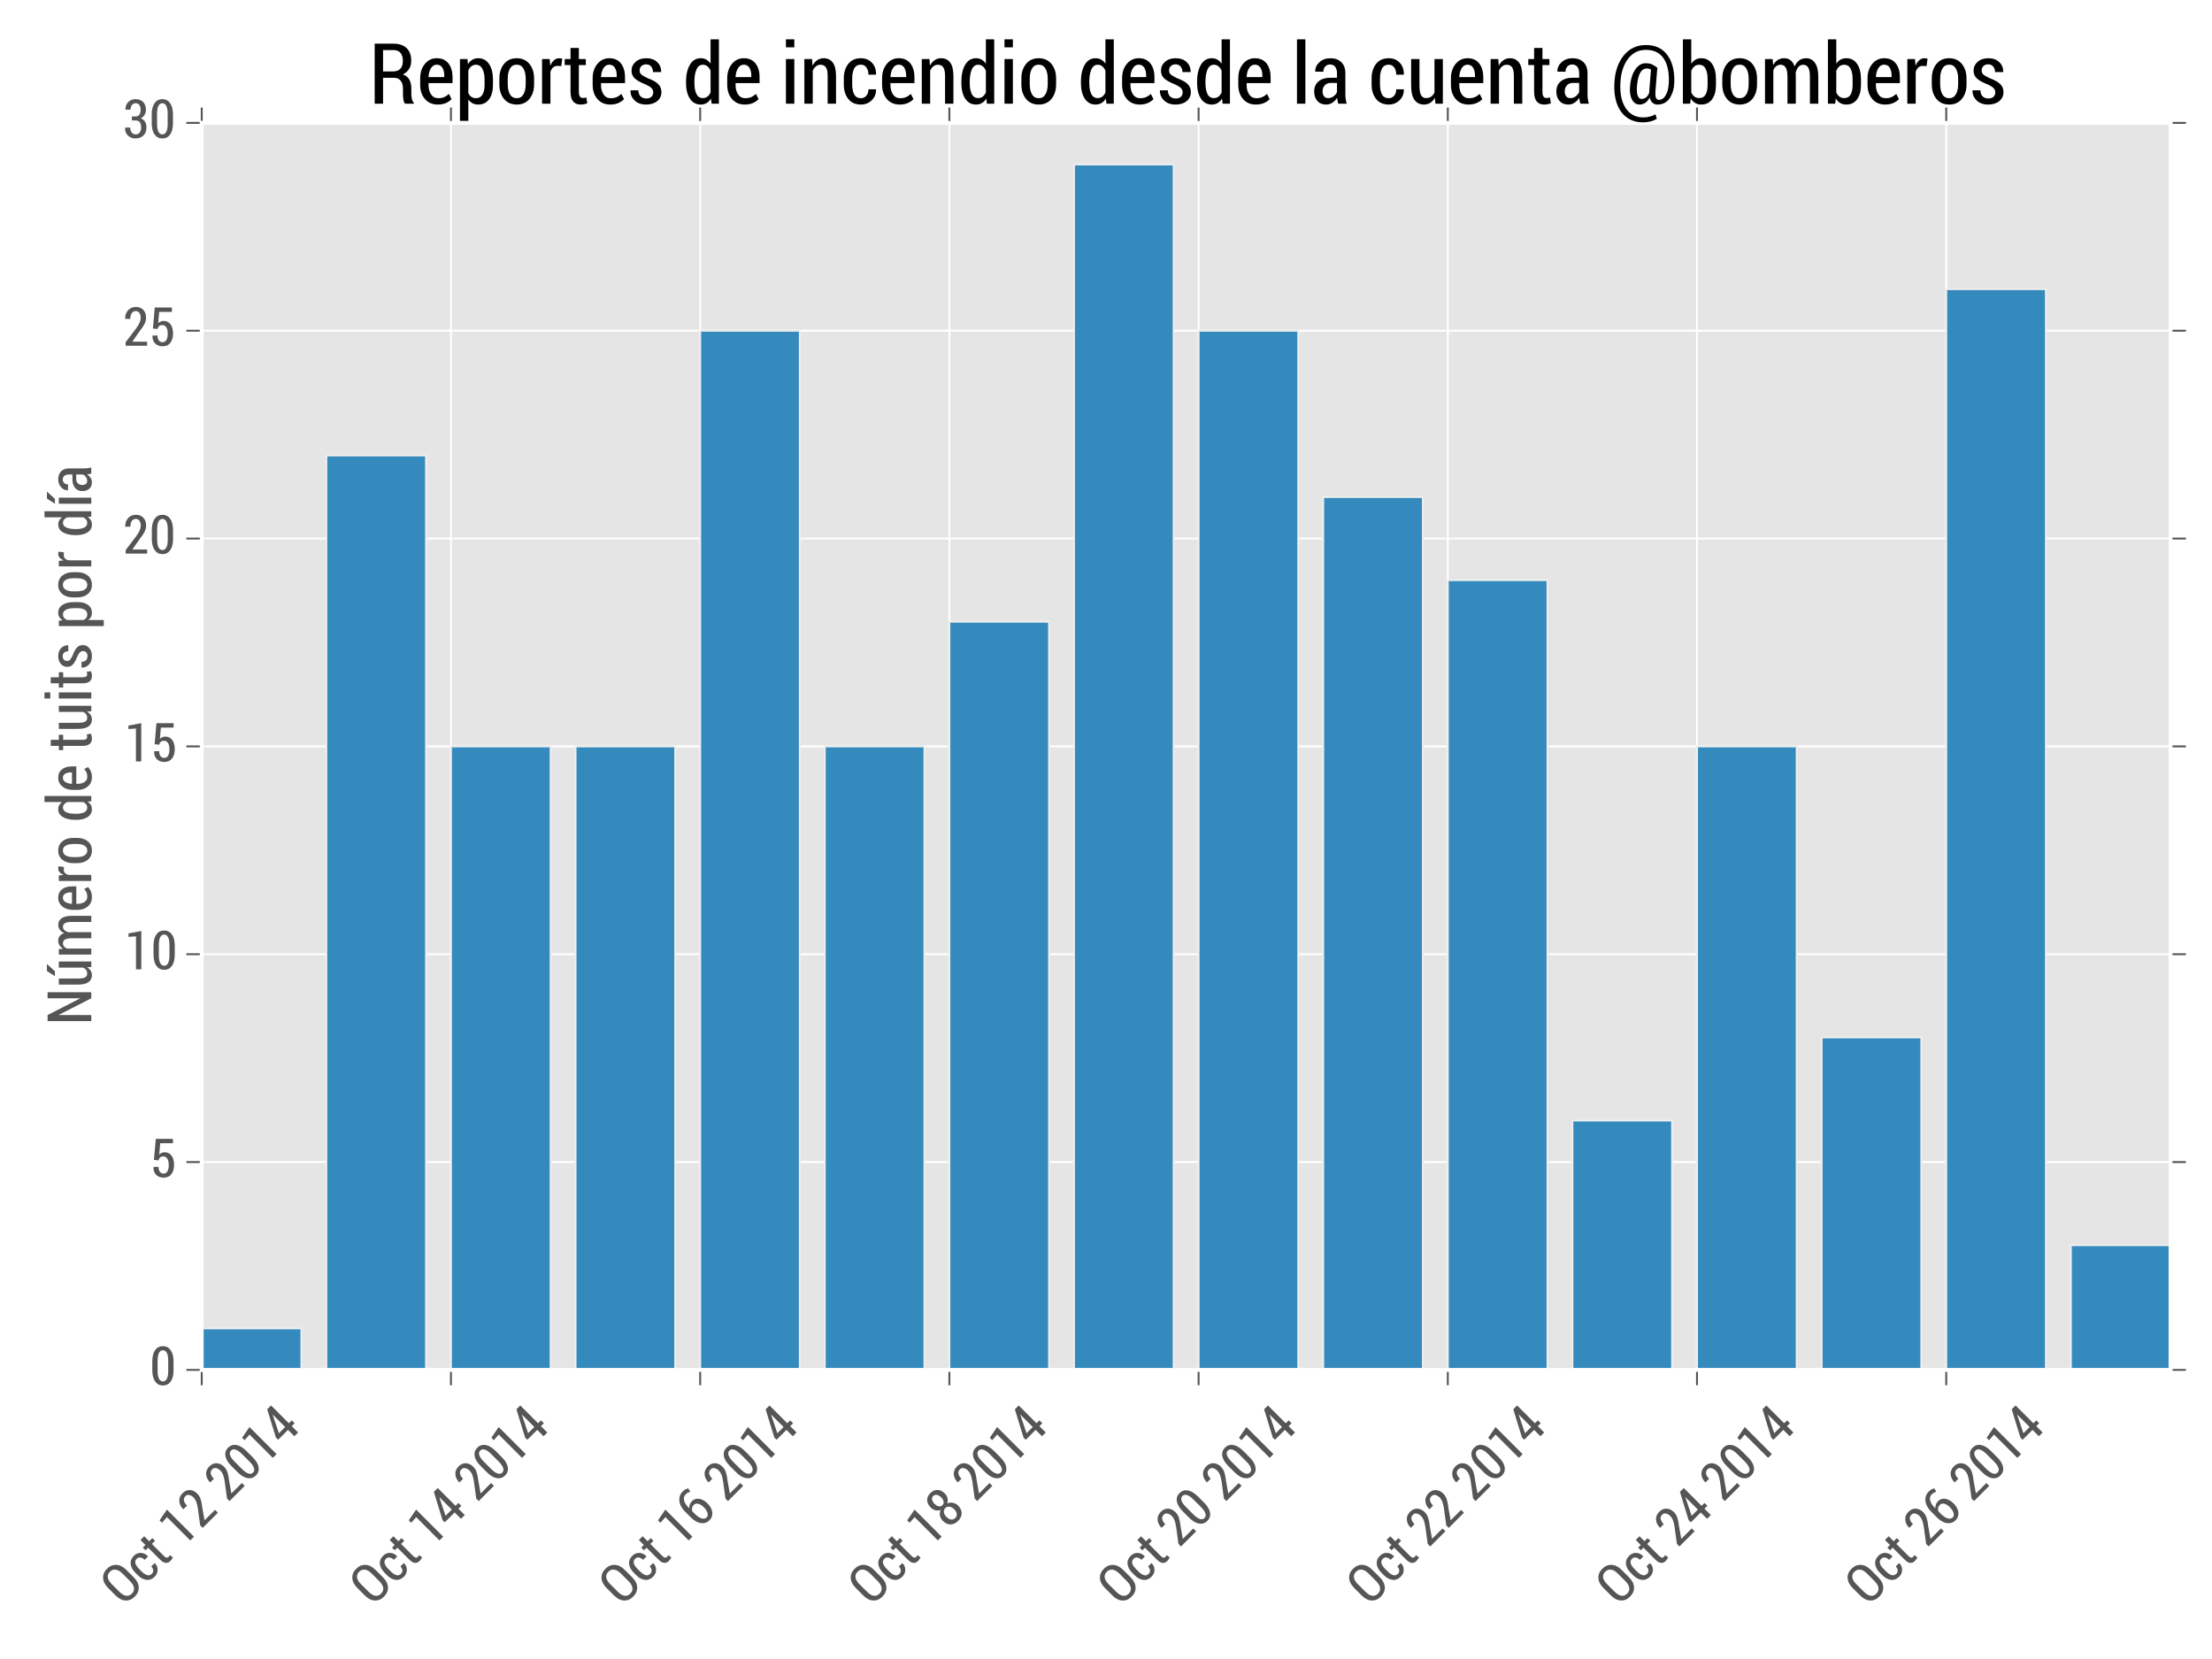 <?xml version="1.0" encoding="utf-8" standalone="no"?>
<!DOCTYPE svg PUBLIC "-//W3C//DTD SVG 1.1//EN"
  "http://www.w3.org/Graphics/SVG/1.1/DTD/svg11.dtd">
<!-- Created with matplotlib (http://matplotlib.org/) -->
<svg height="432pt" version="1.1" viewBox="0 0 576 432" width="576pt" xmlns="http://www.w3.org/2000/svg" xmlns:xlink="http://www.w3.org/1999/xlink">
 <defs>
  <style type="text/css">
*{stroke-linecap:butt;stroke-linejoin:round;}
  </style>
 </defs>
 <g id="figure_1">
  <g id="patch_1">
   <path d="
M0 432
L576 432
L576 0
L0 0
z
" style="fill:#ffffff;"/>
  </g>
  <g id="axes_1">
   <g id="patch_2">
    <path d="
M52.53 356.72
L565.2 356.72
L565.2 32
L52.53 32
z
" style="fill:#e5e5e5;"/>
   </g>
   <g id="matplotlib.axis_1">
    <g id="xtick_1">
     <g id="line2d_1">
      <path clip-path="url(#pc73cc5c586)" d="
M52.53 356.72
L52.53 32" style="fill:none;stroke:#ffffff;stroke-linecap:square;stroke-width:0.5;"/>
     </g>
     <g id="line2d_2">
      <defs>
       <path d="
M0 0
L0 4" id="m98e6b566c6" style="stroke:#555555;stroke-width:0.5;"/>
      </defs>
      <g>
       <use style="fill:#555555;stroke:#555555;stroke-width:0.5;" x="52.53" xlink:href="#m98e6b566c6" y="356.72"/>
      </g>
     </g>
     <g id="line2d_3">
      <defs>
       <path d="
M0 0
L0 -4" id="m4ba1eff96d" style="stroke:#555555;stroke-width:0.5;"/>
      </defs>
      <g>
       <use style="fill:#555555;stroke:#555555;stroke-width:0.5;" x="52.53" xlink:href="#m4ba1eff96d" y="32.0"/>
      </g>
     </g>
     <g id="text_1">
      <!-- Oct 12 2014 -->
      <defs>
       <path d="
M24.031 6.5
Q27.734 6.5 30.266 9.344
Q32.812 12.203 32.812 17
L41.703 17
L41.797 16.703
Q42 9.234 36.75 4.094
Q31.5 -1.031 24.031 -1.031
Q14.156 -1.031 8.906 5.656
Q3.656 12.359 3.656 22.703
L3.656 29.984
Q3.656 40.328 8.906 47.062
Q14.156 53.812 23.969 53.812
Q31.984 53.812 36.984 48.453
Q42 43.109 41.844 34.625
L41.703 34.328
L32.812 34.328
Q32.812 39.594 30.391 42.891
Q27.984 46.188 23.969 46.188
Q18.312 46.188 15.938 41.594
Q13.578 37.016 13.578 29.984
L13.578 22.703
Q13.578 15.578 15.938 11.031
Q18.312 6.5 24.031 6.5" id="RobotoCondensed-Regular-63"/>
       <path d="
M18.312 65.969
L18.312 52.828
L26.562 52.828
L26.562 45.75
L18.312 45.75
L18.312 14.312
Q18.312 10.203 19.531 8.469
Q20.75 6.734 22.703 6.734
Q23.875 6.734 24.875 6.875
Q25.875 7.031 27.25 7.328
L28.266 0.484
Q26.609 -0.203 24.531 -0.609
Q22.469 -1.031 20.266 -1.031
Q14.656 -1.031 11.547 2.656
Q8.453 6.344 8.453 14.312
L8.453 45.75
L1.562 45.75
L1.562 52.828
L8.453 52.828
L8.453 65.969
z
" id="RobotoCondensed-Regular-74"/>
       <path d="
M38.719 24.266
L46.344 24.266
L46.344 16.703
L38.719 16.703
L38.719 0
L28.859 0
L28.859 16.703
L3.031 16.703
L2.734 22.266
L28.562 71.094
L38.719 71.094
z

M12.5 24.266
L28.859 24.266
L28.859 56.734
L28.562 56.781
L27.594 54.734
z
" id="RobotoCondensed-Regular-34"/>
       <path d="
M52.156 25.734
Q52.156 13.094 45.609 6.031
Q39.062 -1.031 28.078 -1.031
Q17.234 -1.031 10.828 6.031
Q4.438 13.094 4.438 25.734
L4.438 45.266
Q4.438 57.859 10.859 64.984
Q17.281 72.125 28.078 72.125
Q39.016 72.125 45.578 64.984
Q52.156 57.859 52.156 45.266
z

M42.281 45.406
Q42.281 54.688 38.562 59.5
Q34.859 64.312 28.078 64.312
Q21.391 64.312 17.828 59.5
Q14.266 54.688 14.266 45.406
L14.266 25.734
Q14.266 16.359 17.844 11.516
Q21.438 6.688 28.078 6.688
Q34.906 6.688 38.594 11.5
Q42.281 16.312 42.281 25.734
z
" id="RobotoCondensed-Regular-4f"/>
       <path d="
M44.188 27.484
Q44.188 13.672 38.891 6.312
Q33.594 -1.031 24.516 -1.031
Q15.375 -1.031 10.031 6.344
Q4.688 13.719 4.688 27.484
L4.688 43.562
Q4.688 57.281 10 64.703
Q15.328 72.125 24.422 72.125
Q33.5 72.125 38.844 64.703
Q44.188 57.281 44.188 43.562
z

M34.328 44.969
Q34.328 54.641 31.766 59.562
Q29.203 64.5 24.422 64.5
Q19.625 64.5 17.109 59.547
Q14.594 54.594 14.594 44.969
L14.594 26.125
Q14.594 16.453 17.156 11.469
Q19.734 6.5 24.516 6.5
Q29.25 6.5 31.781 11.453
Q34.328 16.406 34.328 26.125
z
" id="RobotoCondensed-Regular-30"/>
       <path d="
M30.766 -0.094
L20.906 -0.094
L20.906 61.188
L6.984 60.25
L6.984 66.656
L30.766 71.141
z
" id="RobotoCondensed-Regular-31"/>
       <path d="
M44.828 0
L4.938 0
L4.938 6.594
L24.469 32.281
Q29.203 38.969 31.078 43.328
Q32.953 47.703 32.953 51.812
Q32.953 57.422 30.578 60.953
Q28.219 64.5 24.078 64.5
Q18.844 64.5 16.234 60.594
Q13.625 56.688 13.625 49.953
L4.109 49.953
L4 50.203
Q3.812 59.422 9.234 65.766
Q14.656 72.125 24.078 72.125
Q32.766 72.125 37.812 66.625
Q42.875 61.141 42.875 52.094
Q42.875 46 39.766 40.062
Q36.672 34.125 30.766 26.812
L17.328 7.516
L44.828 7.516
z
" id="RobotoCondensed-Regular-32"/>
       <path id="RobotoCondensed-Regular-20"/>
      </defs>
      <g style="fill:#555555;" transform="translate(32.208 418.434)rotate(-45.0)scale(0.14 -0.14)">
       <use xlink:href="#RobotoCondensed-Regular-4f"/>
       <use x="56.641" xlink:href="#RobotoCondensed-Regular-63"/>
       <use x="101.611" xlink:href="#RobotoCondensed-Regular-74"/>
       <use x="132.275" xlink:href="#RobotoCondensed-Regular-20"/>
       <use x="154.053" xlink:href="#RobotoCondensed-Regular-31"/>
       <use x="202.881" xlink:href="#RobotoCondensed-Regular-32"/>
       <use x="251.709" xlink:href="#RobotoCondensed-Regular-20"/>
       <use x="273.486" xlink:href="#RobotoCondensed-Regular-32"/>
       <use x="322.314" xlink:href="#RobotoCondensed-Regular-30"/>
       <use x="371.24" xlink:href="#RobotoCondensed-Regular-31"/>
       <use x="420.068" xlink:href="#RobotoCondensed-Regular-34"/>
      </g>
     </g>
    </g>
    <g id="xtick_2">
     <g id="line2d_4">
      <path clip-path="url(#pc73cc5c586)" d="
M117.425 356.72
L117.425 32" style="fill:none;stroke:#ffffff;stroke-linecap:square;stroke-width:0.5;"/>
     </g>
     <g id="line2d_5">
      <g>
       <use style="fill:#555555;stroke:#555555;stroke-width:0.5;" x="117.425" xlink:href="#m98e6b566c6" y="356.72"/>
      </g>
     </g>
     <g id="line2d_6">
      <g>
       <use style="fill:#555555;stroke:#555555;stroke-width:0.5;" x="117.425" xlink:href="#m4ba1eff96d" y="32.0"/>
      </g>
     </g>
     <g id="text_2">
      <!-- Oct 14 2014 -->
      <g style="fill:#555555;" transform="translate(97.103 418.434)rotate(-45.0)scale(0.14 -0.14)">
       <use xlink:href="#RobotoCondensed-Regular-4f"/>
       <use x="56.641" xlink:href="#RobotoCondensed-Regular-63"/>
       <use x="101.611" xlink:href="#RobotoCondensed-Regular-74"/>
       <use x="132.275" xlink:href="#RobotoCondensed-Regular-20"/>
       <use x="154.053" xlink:href="#RobotoCondensed-Regular-31"/>
       <use x="202.881" xlink:href="#RobotoCondensed-Regular-34"/>
       <use x="251.709" xlink:href="#RobotoCondensed-Regular-20"/>
       <use x="273.486" xlink:href="#RobotoCondensed-Regular-32"/>
       <use x="322.314" xlink:href="#RobotoCondensed-Regular-30"/>
       <use x="371.24" xlink:href="#RobotoCondensed-Regular-31"/>
       <use x="420.068" xlink:href="#RobotoCondensed-Regular-34"/>
      </g>
     </g>
    </g>
    <g id="xtick_3">
     <g id="line2d_7">
      <path clip-path="url(#pc73cc5c586)" d="
M182.32 356.72
L182.32 32" style="fill:none;stroke:#ffffff;stroke-linecap:square;stroke-width:0.5;"/>
     </g>
     <g id="line2d_8">
      <g>
       <use style="fill:#555555;stroke:#555555;stroke-width:0.5;" x="182.32" xlink:href="#m98e6b566c6" y="356.72"/>
      </g>
     </g>
     <g id="line2d_9">
      <g>
       <use style="fill:#555555;stroke:#555555;stroke-width:0.5;" x="182.32" xlink:href="#m4ba1eff96d" y="32.0"/>
      </g>
     </g>
     <g id="text_3">
      <!-- Oct 16 2014 -->
      <defs>
       <path d="
M28.375 72.125
Q31.594 72.125 34.562 71.281
Q37.547 70.453 39.984 69.047
L38.094 61.766
Q35.891 63.094 33.641 63.766
Q31.391 64.453 28.422 64.453
Q22.469 64.453 18.781 58.719
Q15.094 52.984 15.094 43.359
L15.094 41.359
Q17.531 44.141 20.844 45.672
Q24.172 47.219 28.125 47.219
Q36.188 47.219 40.844 40.578
Q45.516 33.938 45.516 23.531
Q45.516 12.797 40.141 5.875
Q34.766 -1.031 26.078 -1.031
Q16.938 -1.031 11.078 6.438
Q5.219 13.922 5.219 27.25
L5.219 42.672
Q5.219 55.906 11.812 64.016
Q18.406 72.125 28.375 72.125
M25.688 39.938
Q21.922 39.938 19.203 38.125
Q16.5 36.328 15.094 33.203
L15.094 26.656
Q15.094 17.094 18.156 11.766
Q21.234 6.453 26.078 6.453
Q30.469 6.453 33.047 11.406
Q35.641 16.359 35.641 23.531
Q35.641 30.766 32.984 35.344
Q30.328 39.938 25.688 39.938" id="RobotoCondensed-Regular-36"/>
      </defs>
      <g style="fill:#555555;" transform="translate(161.998 418.434)rotate(-45.0)scale(0.14 -0.14)">
       <use xlink:href="#RobotoCondensed-Regular-4f"/>
       <use x="56.641" xlink:href="#RobotoCondensed-Regular-63"/>
       <use x="101.611" xlink:href="#RobotoCondensed-Regular-74"/>
       <use x="132.275" xlink:href="#RobotoCondensed-Regular-20"/>
       <use x="154.053" xlink:href="#RobotoCondensed-Regular-31"/>
       <use x="202.881" xlink:href="#RobotoCondensed-Regular-36"/>
       <use x="251.709" xlink:href="#RobotoCondensed-Regular-20"/>
       <use x="273.486" xlink:href="#RobotoCondensed-Regular-32"/>
       <use x="322.314" xlink:href="#RobotoCondensed-Regular-30"/>
       <use x="371.24" xlink:href="#RobotoCondensed-Regular-31"/>
       <use x="420.068" xlink:href="#RobotoCondensed-Regular-34"/>
      </g>
     </g>
    </g>
    <g id="xtick_4">
     <g id="line2d_10">
      <path clip-path="url(#pc73cc5c586)" d="
M247.215 356.72
L247.215 32" style="fill:none;stroke:#ffffff;stroke-linecap:square;stroke-width:0.5;"/>
     </g>
     <g id="line2d_11">
      <g>
       <use style="fill:#555555;stroke:#555555;stroke-width:0.5;" x="247.215" xlink:href="#m98e6b566c6" y="356.72"/>
      </g>
     </g>
     <g id="line2d_12">
      <g>
       <use style="fill:#555555;stroke:#555555;stroke-width:0.5;" x="247.215" xlink:href="#m4ba1eff96d" y="32.0"/>
      </g>
     </g>
     <g id="text_4">
      <!-- Oct 18 2014 -->
      <defs>
       <path d="
M42.969 52.547
Q42.969 46.922 40.281 42.703
Q37.594 38.484 33.016 36.422
Q38.234 34.234 41.328 29.656
Q44.438 25.094 44.438 19.141
Q44.438 9.375 38.891 4.172
Q33.344 -1.031 24.469 -1.031
Q15.438 -1.031 9.891 4.172
Q4.344 9.375 4.344 19.141
Q4.344 25.141 7.422 29.703
Q10.5 34.281 15.766 36.469
Q11.188 38.531 8.547 42.75
Q5.906 46.969 5.906 52.547
Q5.906 61.859 10.984 66.984
Q16.062 72.125 24.359 72.125
Q32.625 72.125 37.797 66.984
Q42.969 61.859 42.969 52.547
M34.578 19.484
Q34.578 25.344 31.688 29.031
Q28.812 32.719 24.359 32.719
Q19.875 32.719 17.062 29.047
Q14.266 25.391 14.266 19.484
Q14.266 13.375 17.016 9.938
Q19.781 6.5 24.469 6.5
Q28.906 6.5 31.734 9.953
Q34.578 13.422 34.578 19.484
M33.016 52.297
Q33.016 57.672 30.609 61.078
Q28.219 64.5 24.359 64.5
Q20.453 64.5 18.141 61.203
Q15.828 57.906 15.828 52.297
Q15.828 46.781 18.172 43.5
Q20.516 40.234 24.469 40.234
Q28.328 40.234 30.672 43.5
Q33.016 46.781 33.016 52.297" id="RobotoCondensed-Regular-38"/>
      </defs>
      <g style="fill:#555555;" transform="translate(226.893 418.434)rotate(-45.0)scale(0.14 -0.14)">
       <use xlink:href="#RobotoCondensed-Regular-4f"/>
       <use x="56.641" xlink:href="#RobotoCondensed-Regular-63"/>
       <use x="101.611" xlink:href="#RobotoCondensed-Regular-74"/>
       <use x="132.275" xlink:href="#RobotoCondensed-Regular-20"/>
       <use x="154.053" xlink:href="#RobotoCondensed-Regular-31"/>
       <use x="202.881" xlink:href="#RobotoCondensed-Regular-38"/>
       <use x="251.709" xlink:href="#RobotoCondensed-Regular-20"/>
       <use x="273.486" xlink:href="#RobotoCondensed-Regular-32"/>
       <use x="322.314" xlink:href="#RobotoCondensed-Regular-30"/>
       <use x="371.24" xlink:href="#RobotoCondensed-Regular-31"/>
       <use x="420.068" xlink:href="#RobotoCondensed-Regular-34"/>
      </g>
     </g>
    </g>
    <g id="xtick_5">
     <g id="line2d_13">
      <path clip-path="url(#pc73cc5c586)" d="
M312.11 356.72
L312.11 32" style="fill:none;stroke:#ffffff;stroke-linecap:square;stroke-width:0.5;"/>
     </g>
     <g id="line2d_14">
      <g>
       <use style="fill:#555555;stroke:#555555;stroke-width:0.5;" x="312.11" xlink:href="#m98e6b566c6" y="356.72"/>
      </g>
     </g>
     <g id="line2d_15">
      <g>
       <use style="fill:#555555;stroke:#555555;stroke-width:0.5;" x="312.11" xlink:href="#m4ba1eff96d" y="32.0"/>
      </g>
     </g>
     <g id="text_5">
      <!-- Oct 20 2014 -->
      <g style="fill:#555555;" transform="translate(291.783 418.443)rotate(-45.0)scale(0.14 -0.14)">
       <use xlink:href="#RobotoCondensed-Regular-4f"/>
       <use x="56.641" xlink:href="#RobotoCondensed-Regular-63"/>
       <use x="101.611" xlink:href="#RobotoCondensed-Regular-74"/>
       <use x="132.275" xlink:href="#RobotoCondensed-Regular-20"/>
       <use x="154.053" xlink:href="#RobotoCondensed-Regular-32"/>
       <use x="202.881" xlink:href="#RobotoCondensed-Regular-30"/>
       <use x="251.807" xlink:href="#RobotoCondensed-Regular-20"/>
       <use x="273.584" xlink:href="#RobotoCondensed-Regular-32"/>
       <use x="322.412" xlink:href="#RobotoCondensed-Regular-30"/>
       <use x="371.338" xlink:href="#RobotoCondensed-Regular-31"/>
       <use x="420.166" xlink:href="#RobotoCondensed-Regular-34"/>
      </g>
     </g>
    </g>
    <g id="xtick_6">
     <g id="line2d_16">
      <path clip-path="url(#pc73cc5c586)" d="
M377.005 356.72
L377.005 32" style="fill:none;stroke:#ffffff;stroke-linecap:square;stroke-width:0.5;"/>
     </g>
     <g id="line2d_17">
      <g>
       <use style="fill:#555555;stroke:#555555;stroke-width:0.5;" x="377.005" xlink:href="#m98e6b566c6" y="356.72"/>
      </g>
     </g>
     <g id="line2d_18">
      <g>
       <use style="fill:#555555;stroke:#555555;stroke-width:0.5;" x="377.005" xlink:href="#m4ba1eff96d" y="32.0"/>
      </g>
     </g>
     <g id="text_6">
      <!-- Oct 22 2014 -->
      <g style="fill:#555555;" transform="translate(356.683 418.434)rotate(-45.0)scale(0.14 -0.14)">
       <use xlink:href="#RobotoCondensed-Regular-4f"/>
       <use x="56.641" xlink:href="#RobotoCondensed-Regular-63"/>
       <use x="101.611" xlink:href="#RobotoCondensed-Regular-74"/>
       <use x="132.275" xlink:href="#RobotoCondensed-Regular-20"/>
       <use x="154.053" xlink:href="#RobotoCondensed-Regular-32"/>
       <use x="202.881" xlink:href="#RobotoCondensed-Regular-32"/>
       <use x="251.709" xlink:href="#RobotoCondensed-Regular-20"/>
       <use x="273.486" xlink:href="#RobotoCondensed-Regular-32"/>
       <use x="322.314" xlink:href="#RobotoCondensed-Regular-30"/>
       <use x="371.24" xlink:href="#RobotoCondensed-Regular-31"/>
       <use x="420.068" xlink:href="#RobotoCondensed-Regular-34"/>
      </g>
     </g>
    </g>
    <g id="xtick_7">
     <g id="line2d_19">
      <path clip-path="url(#pc73cc5c586)" d="
M441.9 356.72
L441.9 32" style="fill:none;stroke:#ffffff;stroke-linecap:square;stroke-width:0.5;"/>
     </g>
     <g id="line2d_20">
      <g>
       <use style="fill:#555555;stroke:#555555;stroke-width:0.5;" x="441.9" xlink:href="#m98e6b566c6" y="356.72"/>
      </g>
     </g>
     <g id="line2d_21">
      <g>
       <use style="fill:#555555;stroke:#555555;stroke-width:0.5;" x="441.9" xlink:href="#m4ba1eff96d" y="32.0"/>
      </g>
     </g>
     <g id="text_7">
      <!-- Oct 24 2014 -->
      <g style="fill:#555555;" transform="translate(421.578 418.434)rotate(-45.0)scale(0.14 -0.14)">
       <use xlink:href="#RobotoCondensed-Regular-4f"/>
       <use x="56.641" xlink:href="#RobotoCondensed-Regular-63"/>
       <use x="101.611" xlink:href="#RobotoCondensed-Regular-74"/>
       <use x="132.275" xlink:href="#RobotoCondensed-Regular-20"/>
       <use x="154.053" xlink:href="#RobotoCondensed-Regular-32"/>
       <use x="202.881" xlink:href="#RobotoCondensed-Regular-34"/>
       <use x="251.709" xlink:href="#RobotoCondensed-Regular-20"/>
       <use x="273.486" xlink:href="#RobotoCondensed-Regular-32"/>
       <use x="322.314" xlink:href="#RobotoCondensed-Regular-30"/>
       <use x="371.24" xlink:href="#RobotoCondensed-Regular-31"/>
       <use x="420.068" xlink:href="#RobotoCondensed-Regular-34"/>
      </g>
     </g>
    </g>
    <g id="xtick_8">
     <g id="line2d_22">
      <path clip-path="url(#pc73cc5c586)" d="
M506.795 356.72
L506.795 32" style="fill:none;stroke:#ffffff;stroke-linecap:square;stroke-width:0.5;"/>
     </g>
     <g id="line2d_23">
      <g>
       <use style="fill:#555555;stroke:#555555;stroke-width:0.5;" x="506.795" xlink:href="#m98e6b566c6" y="356.72"/>
      </g>
     </g>
     <g id="line2d_24">
      <g>
       <use style="fill:#555555;stroke:#555555;stroke-width:0.5;" x="506.795" xlink:href="#m4ba1eff96d" y="32.0"/>
      </g>
     </g>
     <g id="text_8">
      <!-- Oct 26 2014 -->
      <g style="fill:#555555;" transform="translate(486.473 418.434)rotate(-45.0)scale(0.14 -0.14)">
       <use xlink:href="#RobotoCondensed-Regular-4f"/>
       <use x="56.641" xlink:href="#RobotoCondensed-Regular-63"/>
       <use x="101.611" xlink:href="#RobotoCondensed-Regular-74"/>
       <use x="132.275" xlink:href="#RobotoCondensed-Regular-20"/>
       <use x="154.053" xlink:href="#RobotoCondensed-Regular-32"/>
       <use x="202.881" xlink:href="#RobotoCondensed-Regular-36"/>
       <use x="251.709" xlink:href="#RobotoCondensed-Regular-20"/>
       <use x="273.486" xlink:href="#RobotoCondensed-Regular-32"/>
       <use x="322.314" xlink:href="#RobotoCondensed-Regular-30"/>
       <use x="371.24" xlink:href="#RobotoCondensed-Regular-31"/>
       <use x="420.068" xlink:href="#RobotoCondensed-Regular-34"/>
      </g>
     </g>
    </g>
   </g>
   <g id="matplotlib.axis_2">
    <g id="ytick_1">
     <g id="line2d_25">
      <path clip-path="url(#pc73cc5c586)" d="
M52.53 356.72
L565.2 356.72" style="fill:none;stroke:#ffffff;stroke-linecap:square;stroke-width:0.5;"/>
     </g>
     <g id="line2d_26">
      <defs>
       <path d="
M0 0
L-4 0" id="m5191f13a99" style="stroke:#555555;stroke-width:0.5;"/>
      </defs>
      <g>
       <use style="fill:#555555;stroke:#555555;stroke-width:0.5;" x="52.53" xlink:href="#m5191f13a99" y="356.72"/>
      </g>
     </g>
     <g id="line2d_27">
      <defs>
       <path d="
M0 0
L4 0" id="mdd7d7fa58b" style="stroke:#555555;stroke-width:0.5;"/>
      </defs>
      <g>
       <use style="fill:#555555;stroke:#555555;stroke-width:0.5;" x="565.2" xlink:href="#mdd7d7fa58b" y="356.72"/>
      </g>
     </g>
     <g id="text_9">
      <!-- 0 -->
      <g style="fill:#555555;" transform="translate(39 360.63)scale(0.14 -0.14)">
       <use xlink:href="#RobotoCondensed-Regular-30"/>
      </g>
     </g>
    </g>
    <g id="ytick_2">
     <g id="line2d_28">
      <path clip-path="url(#pc73cc5c586)" d="
M52.53 302.6
L565.2 302.6" style="fill:none;stroke:#ffffff;stroke-linecap:square;stroke-width:0.5;"/>
     </g>
     <g id="line2d_29">
      <g>
       <use style="fill:#555555;stroke:#555555;stroke-width:0.5;" x="52.53" xlink:href="#m5191f13a99" y="302.6"/>
      </g>
     </g>
     <g id="line2d_30">
      <g>
       <use style="fill:#555555;stroke:#555555;stroke-width:0.5;" x="565.2" xlink:href="#mdd7d7fa58b" y="302.6"/>
      </g>
     </g>
     <g id="text_10">
      <!-- 5 -->
      <defs>
       <path d="
M6.844 31.938
L10.25 71.094
L42.141 71.094
L42.141 62.938
L18.5 62.938
L16.656 41.844
Q18.453 43.703 20.844 44.891
Q23.25 46.094 26.312 46.188
Q34.719 46.297 39.5 39.969
Q44.281 33.641 44.281 22.703
Q44.281 12.109 39.281 5.531
Q34.281 -1.031 24.656 -1.031
Q16.656 -1.031 11.188 4.047
Q5.719 9.125 5.906 18.656
L6 18.891
L15.328 19.094
Q15.328 13.031 17.891 9.766
Q20.453 6.5 24.656 6.5
Q29.5 6.5 31.938 10.766
Q34.375 15.047 34.375 22.609
Q34.375 29.734 31.828 34.047
Q29.297 38.375 24.562 38.375
Q20.359 38.375 18.281 36.547
Q16.219 34.719 15.375 31.109
z
" id="RobotoCondensed-Regular-35"/>
      </defs>
      <g style="fill:#555555;" transform="translate(39.131 306.51)scale(0.14 -0.14)">
       <use xlink:href="#RobotoCondensed-Regular-35"/>
      </g>
     </g>
    </g>
    <g id="ytick_3">
     <g id="line2d_31">
      <path clip-path="url(#pc73cc5c586)" d="
M52.53 248.48
L565.2 248.48" style="fill:none;stroke:#ffffff;stroke-linecap:square;stroke-width:0.5;"/>
     </g>
     <g id="line2d_32">
      <g>
       <use style="fill:#555555;stroke:#555555;stroke-width:0.5;" x="52.53" xlink:href="#m5191f13a99" y="248.48"/>
      </g>
     </g>
     <g id="line2d_33">
      <g>
       <use style="fill:#555555;stroke:#555555;stroke-width:0.5;" x="565.2" xlink:href="#mdd7d7fa58b" y="248.48"/>
      </g>
     </g>
     <g id="text_11">
      <!-- 10 -->
      <g style="fill:#555555;" transform="translate(32.485 252.39)scale(0.14 -0.14)">
       <use xlink:href="#RobotoCondensed-Regular-31"/>
       <use x="48.828" xlink:href="#RobotoCondensed-Regular-30"/>
      </g>
     </g>
    </g>
    <g id="ytick_4">
     <g id="line2d_34">
      <path clip-path="url(#pc73cc5c586)" d="
M52.53 194.36
L565.2 194.36" style="fill:none;stroke:#ffffff;stroke-linecap:square;stroke-width:0.5;"/>
     </g>
     <g id="line2d_35">
      <g>
       <use style="fill:#555555;stroke:#555555;stroke-width:0.5;" x="52.53" xlink:href="#m5191f13a99" y="194.36"/>
      </g>
     </g>
     <g id="line2d_36">
      <g>
       <use style="fill:#555555;stroke:#555555;stroke-width:0.5;" x="565.2" xlink:href="#mdd7d7fa58b" y="194.36"/>
      </g>
     </g>
     <g id="text_12">
      <!-- 15 -->
      <g style="fill:#555555;" transform="translate(32.472 198.27)scale(0.14 -0.14)">
       <use xlink:href="#RobotoCondensed-Regular-31"/>
       <use x="48.828" xlink:href="#RobotoCondensed-Regular-35"/>
      </g>
     </g>
    </g>
    <g id="ytick_5">
     <g id="line2d_37">
      <path clip-path="url(#pc73cc5c586)" d="
M52.53 140.24
L565.2 140.24" style="fill:none;stroke:#ffffff;stroke-linecap:square;stroke-width:0.5;"/>
     </g>
     <g id="line2d_38">
      <g>
       <use style="fill:#555555;stroke:#555555;stroke-width:0.5;" x="52.53" xlink:href="#m5191f13a99" y="140.24"/>
      </g>
     </g>
     <g id="line2d_39">
      <g>
       <use style="fill:#555555;stroke:#555555;stroke-width:0.5;" x="565.2" xlink:href="#mdd7d7fa58b" y="140.24"/>
      </g>
     </g>
     <g id="text_13">
      <!-- 20 -->
      <g style="fill:#555555;" transform="translate(32.041 144.15)scale(0.14 -0.14)">
       <use xlink:href="#RobotoCondensed-Regular-32"/>
       <use x="48.828" xlink:href="#RobotoCondensed-Regular-30"/>
      </g>
     </g>
    </g>
    <g id="ytick_6">
     <g id="line2d_40">
      <path clip-path="url(#pc73cc5c586)" d="
M52.53 86.12
L565.2 86.12" style="fill:none;stroke:#ffffff;stroke-linecap:square;stroke-width:0.5;"/>
     </g>
     <g id="line2d_41">
      <g>
       <use style="fill:#555555;stroke:#555555;stroke-width:0.5;" x="52.53" xlink:href="#m5191f13a99" y="86.12"/>
      </g>
     </g>
     <g id="line2d_42">
      <g>
       <use style="fill:#555555;stroke:#555555;stroke-width:0.5;" x="565.2" xlink:href="#mdd7d7fa58b" y="86.12"/>
      </g>
     </g>
     <g id="text_14">
      <!-- 25 -->
      <g style="fill:#555555;" transform="translate(32.028 90.03)scale(0.14 -0.14)">
       <use xlink:href="#RobotoCondensed-Regular-32"/>
       <use x="48.828" xlink:href="#RobotoCondensed-Regular-35"/>
      </g>
     </g>
    </g>
    <g id="ytick_7">
     <g id="line2d_43">
      <path clip-path="url(#pc73cc5c586)" d="
M52.53 32
L565.2 32" style="fill:none;stroke:#ffffff;stroke-linecap:square;stroke-width:0.5;"/>
     </g>
     <g id="line2d_44">
      <g>
       <use style="fill:#555555;stroke:#555555;stroke-width:0.5;" x="52.53" xlink:href="#m5191f13a99" y="32.0"/>
      </g>
     </g>
     <g id="line2d_45">
      <g>
       <use style="fill:#555555;stroke:#555555;stroke-width:0.5;" x="565.2" xlink:href="#mdd7d7fa58b" y="32.0"/>
      </g>
     </g>
     <g id="text_15">
      <!-- 30 -->
      <defs>
       <path d="
M16.609 39.938
L23.391 39.938
Q28.328 39.938 30.594 43.234
Q32.859 46.531 32.859 52.156
Q32.859 57.906 30.484 61.203
Q28.125 64.5 23.578 64.5
Q19.438 64.5 16.766 61.203
Q14.109 57.906 14.109 52.547
L4.688 52.547
L4.547 52.828
Q4.344 61.078 9.719 66.594
Q15.094 72.125 23.391 72.125
Q32.172 72.125 37.438 66.875
Q42.719 61.625 42.719 52.047
Q42.719 47.312 40.234 42.984
Q37.75 38.672 33.156 36.422
Q38.531 34.422 41.109 29.953
Q43.703 25.484 43.703 19.625
Q43.703 9.969 38.016 4.469
Q32.328 -1.031 23.438 -1.031
Q15.141 -1.031 9.391 4.219
Q3.656 9.469 3.859 18.844
L4 19.141
L13.484 19.141
Q13.484 13.531 16.266 10.016
Q19.047 6.5 23.578 6.5
Q28.375 6.5 31.078 9.891
Q33.797 13.281 33.797 19.531
Q33.797 26.172 31.203 29.312
Q28.609 32.469 23.391 32.469
L16.609 32.469
z
" id="RobotoCondensed-Regular-33"/>
      </defs>
      <g style="fill:#555555;" transform="translate(32.019 35.91)scale(0.14 -0.14)">
       <use xlink:href="#RobotoCondensed-Regular-33"/>
       <use x="48.828" xlink:href="#RobotoCondensed-Regular-30"/>
      </g>
     </g>
    </g>
    <g id="text_16">
     <!-- Número de tuits por día -->
     <defs>
      <path d="
M3.719 29.734
Q3.719 40.234 9.203 47.016
Q14.703 53.812 24.266 53.812
Q33.797 53.812 39.312 47.047
Q44.828 40.281 44.828 29.734
L44.828 23
Q44.828 12.406 39.328 5.688
Q33.844 -1.031 24.312 -1.031
Q14.703 -1.031 9.203 5.688
Q3.719 12.406 3.719 23
z

M13.625 23
Q13.625 15.766 16.25 11.125
Q18.891 6.5 24.312 6.5
Q29.594 6.5 32.25 11.125
Q34.906 15.766 34.906 23
L34.906 29.734
Q34.906 36.859 32.25 41.516
Q29.594 46.188 24.266 46.188
Q18.891 46.188 16.25 41.547
Q13.625 36.922 13.625 29.734
z
" id="RobotoCondensed-Regular-6f"/>
      <path d="
M14.703 52.828
L15.234 45.656
Q17.391 49.562 20.703 51.688
Q24.031 53.812 28.469 53.812
Q32.812 53.812 35.938 51.391
Q39.062 48.969 40.672 44.047
Q42.719 48.641 46.141 51.219
Q49.562 53.812 54.25 53.812
Q60.984 53.812 64.859 48.266
Q68.75 42.719 68.75 31.391
L68.75 0
L58.844 0
L58.844 31.453
Q58.844 39.547 56.828 42.812
Q54.828 46.094 50.922 46.094
Q47.562 46.094 45.281 43.531
Q43.016 40.969 42 36.719
Q41.938 37.109 42.031 35.469
Q42.141 33.844 42.141 33.109
L42.141 0
L32.281 0
L32.281 31.453
Q32.281 39.312 30.219 42.703
Q28.172 46.094 24.266 46.094
Q21.141 46.094 18.938 44.359
Q16.75 42.625 15.531 39.547
L15.531 0
L5.672 0
L5.672 52.828
z
" id="RobotoCondensed-Regular-6d"/>
      <path d="
M28.422 44.484
L23.781 44.734
Q20.703 44.734 18.672 42.875
Q16.656 41.016 15.578 37.641
L15.578 0
L5.672 0
L5.672 52.828
L14.703 52.828
L15.438 44.875
Q17.094 49.078 19.781 51.438
Q22.469 53.812 25.984 53.812
Q26.953 53.812 27.969 53.641
Q29 53.469 29.594 53.219
z
" id="RobotoCondensed-Regular-72"/>
      <path d="
M16.219 0
L6.297 0
L6.297 52.828
L16.219 52.828
z

M14.75 72.172
L25.781 72.172
L25.875 71.922
L14.25 59.188
L6.344 59.188
z
" id="RobotoCondensed-Regular-ed"/>
      <path d="
M44.734 22.016
Q44.734 11.578 40.141 5.266
Q35.547 -1.031 27.391 -1.031
Q23.531 -1.031 20.594 0.484
Q17.672 2 15.578 4.938
L15.578 -20.312
L5.672 -20.312
L5.672 52.828
L14.5 52.828
L15.141 46.781
Q17.234 50.141 20.266 51.969
Q23.297 53.812 27.297 53.812
Q35.547 53.812 40.141 46.875
Q44.734 39.938 44.734 28.516
z

M34.812 28.516
Q34.812 36.281 32.25 41.188
Q29.688 46.094 24.609 46.094
Q21.438 46.094 19.188 44.281
Q16.938 42.484 15.578 39.359
L15.578 12.641
Q16.891 9.672 19.141 8.078
Q21.391 6.5 24.656 6.5
Q29.781 6.5 32.297 10.766
Q34.812 15.047 34.812 22.016
z
" id="RobotoCondensed-Regular-70"/>
      <path d="
M33.547 7.078
Q31.453 3.172 28.172 1.062
Q24.906 -1.031 20.656 -1.031
Q13.484 -1.031 9.469 4.484
Q5.469 10.016 5.469 21.625
L5.469 52.828
L15.328 52.828
L15.328 21.531
Q15.328 13.422 17.25 10.031
Q19.188 6.641 23.047 6.641
Q26.703 6.641 29.172 8.344
Q31.641 10.062 33.109 13.234
L33.109 52.828
L43.016 52.828
L43.016 0
L34.188 0
z

M27.625 72.172
L38.656 72.172
L38.75 71.922
L27.125 59.188
L19.219 59.188
z
" id="RobotoCondensed-Regular-fa"/>
      <path d="
M30.281 13.234
Q30.281 16.312 28.25 18.438
Q26.219 20.562 20.609 23.094
Q12.453 26.266 8.516 29.859
Q4.594 33.453 4.594 39.156
Q4.594 45.266 9.391 49.531
Q14.203 53.812 22.016 53.812
Q30.172 53.812 35 49.188
Q39.844 44.578 39.656 37.703
L39.547 37.406
L30.031 37.406
Q30.031 41.156 27.906 43.859
Q25.781 46.578 22.016 46.578
Q18.312 46.578 16.234 44.484
Q14.156 42.391 14.156 39.547
Q14.156 36.531 15.938 34.766
Q17.719 33.016 23.641 30.172
Q31.938 27.203 35.953 23.406
Q39.984 19.625 39.984 13.719
Q39.984 7.172 35 3.062
Q30.031 -1.031 21.922 -1.031
Q13.188 -1.031 8.156 3.922
Q3.125 8.891 3.375 15.531
L3.469 15.828
L12.703 15.828
Q12.891 10.688 15.531 8.422
Q18.172 6.156 22.078 6.156
Q25.922 6.156 28.094 8.125
Q30.281 10.109 30.281 13.234" id="RobotoCondensed-Regular-73"/>
      <path d="
M32.562 0
Q32.031 1.812 31.688 3.547
Q31.344 5.281 31.25 7.031
Q29.047 3.469 25.719 1.219
Q22.406 -1.031 18.359 -1.031
Q11.672 -1.031 7.891 3.188
Q4.109 7.422 4.109 14.5
Q4.109 22.078 9.25 26.391
Q14.406 30.719 23.734 30.719
L31.109 30.719
L31.109 36.141
Q31.109 40.969 28.953 43.672
Q26.812 46.391 22.859 46.391
Q19.281 46.391 17.109 43.938
Q14.938 41.5 14.938 37.844
L5.516 37.891
L5.375 38.188
Q5.125 44.281 10.25 49.047
Q15.375 53.812 23.484 53.812
Q31.297 53.812 36.156 49.188
Q41.016 44.578 41.016 36.031
L41.016 11.531
Q41.016 8.453 41.375 5.594
Q41.75 2.734 42.578 0
z

M20.609 6.594
Q24.078 6.594 26.922 8.641
Q29.781 10.688 31.109 13.766
L31.109 24.562
L23.578 24.562
Q19.047 24.562 16.531 21.656
Q14.016 18.75 14.016 14.547
Q14.016 10.984 15.719 8.781
Q17.438 6.594 20.609 6.594" id="RobotoCondensed-Regular-61"/>
      <path d="
M33.547 7.078
Q31.453 3.172 28.172 1.062
Q24.906 -1.031 20.656 -1.031
Q13.484 -1.031 9.469 4.484
Q5.469 10.016 5.469 21.625
L5.469 52.828
L15.328 52.828
L15.328 21.531
Q15.328 13.422 17.25 10.031
Q19.188 6.641 23.047 6.641
Q26.703 6.641 29.172 8.344
Q31.641 10.062 33.109 13.234
L33.109 52.828
L43.016 52.828
L43.016 0
L34.188 0
z
" id="RobotoCondensed-Regular-75"/>
      <path d="
M24.75 -1.031
Q15.328 -1.031 9.656 5.516
Q4 12.062 4 22.266
L4 29.984
Q4 40.328 9.547 47.062
Q15.094 53.812 23.641 53.812
Q32.625 53.812 37.453 47.672
Q42.281 41.547 42.281 31.203
L42.281 24.359
L13.875 24.359
L13.875 22.266
Q13.875 15.438 16.875 10.969
Q19.875 6.5 25.391 6.5
Q29.5 6.5 32.422 7.781
Q35.359 9.078 37.984 11.578
L41.109 5.422
Q38.625 2.594 34.422 0.781
Q30.219 -1.031 24.75 -1.031
M23.641 46.188
Q19.344 46.188 16.75 42.016
Q14.156 37.844 13.875 31.453
L32.469 31.453
L32.469 33.453
Q32.469 39.062 30.219 42.625
Q27.984 46.188 23.641 46.188" id="RobotoCondensed-Regular-65"/>
      <path d="
M3.812 25.781
Q3.812 38.422 8.375 46.109
Q12.938 53.812 21.234 53.812
Q24.953 53.812 27.859 52.141
Q30.766 50.484 32.859 47.359
L32.859 76.172
L42.719 76.172
L42.719 0
L34.078 0
L33.344 6.062
Q31.25 2.594 28.188 0.781
Q25.141 -1.031 21.188 -1.031
Q12.938 -1.031 8.375 6
Q3.812 13.031 3.812 24.75
z

M13.719 24.75
Q13.719 16.406 16.109 11.516
Q18.5 6.641 23.688 6.641
Q26.906 6.641 29.172 8.391
Q31.453 10.156 32.859 13.328
L32.859 39.016
Q31.453 42.281 29.172 44.188
Q26.906 46.094 23.781 46.094
Q18.609 46.094 16.156 40.469
Q13.719 34.859 13.719 25.781
z
" id="RobotoCondensed-Regular-64"/>
      <path d="
M53.906 0
L44.047 0
L17.094 52.875
L16.797 52.781
L16.797 0
L6.891 0
L6.891 71.094
L16.797 71.094
L43.75 18.359
L44.047 18.453
L44.047 71.094
L53.906 71.094
z
" id="RobotoCondensed-Regular-4e"/>
      <path d="
M16.219 0
L6.297 0
L6.297 52.828
L16.219 52.828
z

M16.219 66.703
L6.297 66.703
L6.297 76.172
L16.219 76.172
z
" id="RobotoCondensed-Regular-69"/>
     </defs>
     <g style="fill:#555555;" transform="translate(23.769 267)rotate(-90.0)scale(0.16 -0.16)">
      <use xlink:href="#RobotoCondensed-Regular-4e"/>
      <use x="60.889" xlink:href="#RobotoCondensed-Regular-fa"/>
      <use x="109.473" xlink:href="#RobotoCondensed-Regular-6d"/>
      <use x="183.936" xlink:href="#RobotoCondensed-Regular-65"/>
      <use x="229.346" xlink:href="#RobotoCondensed-Regular-72"/>
      <use x="260.254" xlink:href="#RobotoCondensed-Regular-6f"/>
      <use x="308.838" xlink:href="#RobotoCondensed-Regular-20"/>
      <use x="330.615" xlink:href="#RobotoCondensed-Regular-64"/>
      <use x="379.199" xlink:href="#RobotoCondensed-Regular-65"/>
      <use x="424.609" xlink:href="#RobotoCondensed-Regular-20"/>
      <use x="446.387" xlink:href="#RobotoCondensed-Regular-74"/>
      <use x="477.051" xlink:href="#RobotoCondensed-Regular-75"/>
      <use x="525.635" xlink:href="#RobotoCondensed-Regular-69"/>
      <use x="548.193" xlink:href="#RobotoCondensed-Regular-74"/>
      <use x="578.857" xlink:href="#RobotoCondensed-Regular-73"/>
      <use x="622.363" xlink:href="#RobotoCondensed-Regular-20"/>
      <use x="644.141" xlink:href="#RobotoCondensed-Regular-70"/>
      <use x="692.725" xlink:href="#RobotoCondensed-Regular-6f"/>
      <use x="741.309" xlink:href="#RobotoCondensed-Regular-72"/>
      <use x="772.217" xlink:href="#RobotoCondensed-Regular-20"/>
      <use x="793.994" xlink:href="#RobotoCondensed-Regular-64"/>
      <use x="842.578" xlink:href="#RobotoCondensed-Regular-ed"/>
      <use x="865.43" xlink:href="#RobotoCondensed-Regular-61"/>
     </g>
    </g>
   </g>
   <g id="patch_3">
    <path clip-path="url(#pc73cc5c586)" d="
M539.242 356.72
L565.2 356.72
L565.2 324.248
L539.242 324.248
z
" style="fill:#348abd;stroke:#eeeeee;stroke-linejoin:miter;stroke-width:0.5;"/>
   </g>
   <g id="patch_4">
    <path clip-path="url(#pc73cc5c586)" d="
M506.795 356.72
L532.753 356.72
L532.753 75.296
L506.795 75.296
z
" style="fill:#348abd;stroke:#eeeeee;stroke-linejoin:miter;stroke-width:0.5;"/>
   </g>
   <g id="patch_5">
    <path clip-path="url(#pc73cc5c586)" d="
M474.347 356.72
L500.305 356.72
L500.305 270.128
L474.347 270.128
z
" style="fill:#348abd;stroke:#eeeeee;stroke-linejoin:miter;stroke-width:0.5;"/>
   </g>
   <g id="patch_6">
    <path clip-path="url(#pc73cc5c586)" d="
M441.9 356.72
L467.858 356.72
L467.858 194.36
L441.9 194.36
z
" style="fill:#348abd;stroke:#eeeeee;stroke-linejoin:miter;stroke-width:0.5;"/>
   </g>
   <g id="patch_7">
    <path clip-path="url(#pc73cc5c586)" d="
M409.452 356.72
L435.41 356.72
L435.41 291.776
L409.452 291.776
z
" style="fill:#348abd;stroke:#eeeeee;stroke-linejoin:miter;stroke-width:0.5;"/>
   </g>
   <g id="patch_8">
    <path clip-path="url(#pc73cc5c586)" d="
M377.005 356.72
L402.963 356.72
L402.963 151.064
L377.005 151.064
z
" style="fill:#348abd;stroke:#eeeeee;stroke-linejoin:miter;stroke-width:0.5;"/>
   </g>
   <g id="patch_9">
    <path clip-path="url(#pc73cc5c586)" d="
M344.557 356.72
L370.515 356.72
L370.515 129.416
L344.557 129.416
z
" style="fill:#348abd;stroke:#eeeeee;stroke-linejoin:miter;stroke-width:0.5;"/>
   </g>
   <g id="patch_10">
    <path clip-path="url(#pc73cc5c586)" d="
M312.11 356.72
L338.068 356.72
L338.068 86.12
L312.11 86.12
z
" style="fill:#348abd;stroke:#eeeeee;stroke-linejoin:miter;stroke-width:0.5;"/>
   </g>
   <g id="patch_11">
    <path clip-path="url(#pc73cc5c586)" d="
M279.662 356.72
L305.62 356.72
L305.62 42.824
L279.662 42.824
z
" style="fill:#348abd;stroke:#eeeeee;stroke-linejoin:miter;stroke-width:0.5;"/>
   </g>
   <g id="patch_12">
    <path clip-path="url(#pc73cc5c586)" d="
M247.215 356.72
L273.173 356.72
L273.173 161.888
L247.215 161.888
z
" style="fill:#348abd;stroke:#eeeeee;stroke-linejoin:miter;stroke-width:0.5;"/>
   </g>
   <g id="patch_13">
    <path clip-path="url(#pc73cc5c586)" d="
M214.767 356.72
L240.725 356.72
L240.725 194.36
L214.767 194.36
z
" style="fill:#348abd;stroke:#eeeeee;stroke-linejoin:miter;stroke-width:0.5;"/>
   </g>
   <g id="patch_14">
    <path clip-path="url(#pc73cc5c586)" d="
M182.32 356.72
L208.278 356.72
L208.278 86.12
L182.32 86.12
z
" style="fill:#348abd;stroke:#eeeeee;stroke-linejoin:miter;stroke-width:0.5;"/>
   </g>
   <g id="patch_15">
    <path clip-path="url(#pc73cc5c586)" d="
M149.872 356.72
L175.83 356.72
L175.83 194.36
L149.872 194.36
z
" style="fill:#348abd;stroke:#eeeeee;stroke-linejoin:miter;stroke-width:0.5;"/>
   </g>
   <g id="patch_16">
    <path clip-path="url(#pc73cc5c586)" d="
M117.425 356.72
L143.383 356.72
L143.383 194.36
L117.425 194.36
z
" style="fill:#348abd;stroke:#eeeeee;stroke-linejoin:miter;stroke-width:0.5;"/>
   </g>
   <g id="patch_17">
    <path clip-path="url(#pc73cc5c586)" d="
M84.977 356.72
L110.935 356.72
L110.935 118.592
L84.977 118.592
z
" style="fill:#348abd;stroke:#eeeeee;stroke-linejoin:miter;stroke-width:0.5;"/>
   </g>
   <g id="patch_18">
    <path clip-path="url(#pc73cc5c586)" d="
M52.53 356.72
L78.488 356.72
L78.488 345.896
L52.53 345.896
z
" style="fill:#348abd;stroke:#eeeeee;stroke-linejoin:miter;stroke-width:0.5;"/>
   </g>
   <g id="patch_19">
    <path d="
M565.2 356.72
L565.2 32" style="fill:none;stroke:#ffffff;stroke-linecap:square;stroke-linejoin:miter;"/>
   </g>
   <g id="patch_20">
    <path d="
M52.53 32
L565.2 32" style="fill:none;stroke:#ffffff;stroke-linecap:square;stroke-linejoin:miter;"/>
   </g>
   <g id="patch_21">
    <path d="
M52.53 356.72
L565.2 356.72" style="fill:none;stroke:#ffffff;stroke-linecap:square;stroke-linejoin:miter;"/>
   </g>
   <g id="patch_22">
    <path d="
M52.53 356.72
L52.53 32" style="fill:none;stroke:#ffffff;stroke-linecap:square;stroke-linejoin:miter;"/>
   </g>
   <g id="text_17">
    <!-- Reportes de incendio desde la cuenta @bomberos -->
    <defs>
     <path d="
M16.797 30.609
L16.797 0
L6.891 0
L6.891 71.047
L29 71.047
Q39.109 71.047 44.625 65.812
Q50.141 60.594 50.141 50.828
Q50.141 45.266 47.578 41.109
Q45.016 36.969 40.188 34.625
Q45.516 32.812 47.875 28.484
Q50.25 24.172 50.25 17.828
L50.25 11.625
Q50.25 8.344 50.906 5.531
Q51.562 2.734 53.172 1.125
L53.172 0
L42.969 0
Q41.312 1.609 40.844 4.859
Q40.375 8.109 40.375 11.719
L40.375 17.719
Q40.375 23.688 37.672 27.141
Q34.969 30.609 30.219 30.609
z

M16.797 38.188
L28.516 38.188
Q34.516 38.188 37.375 41.422
Q40.234 44.672 40.234 50.641
Q40.234 56.734 37.453 60.109
Q34.672 63.484 29 63.484
L16.797 63.484
z
" id="RobotoCondensed-Regular-52"/>
     <path d="
M16.219 0
L6.297 0
L6.297 76.172
L16.219 76.172
z
" id="RobotoCondensed-Regular-6c"/>
     <path d="
M75.297 24.859
Q74.906 14.312 69.938 6.641
Q64.984 -1.031 55.219 -1.031
Q51.859 -1.031 49.469 1.172
Q47.078 3.375 46.141 7.375
Q44.047 3.172 41.062 1.094
Q38.094 -0.984 34.125 -0.984
Q28.328 -0.984 25.219 4.875
Q22.125 10.75 22.906 20.312
Q23.922 32.766 29 40.312
Q34.078 47.859 41.312 47.859
Q46 47.859 48.844 46.562
Q51.703 45.266 55.125 42.625
L54.984 42.484
L55.219 42.484
L52.984 14.312
Q52.641 8.688 53.812 6.609
Q54.984 4.547 56.891 4.547
Q62.156 4.547 65.297 10.25
Q68.453 15.969 68.844 24.859
Q69.578 43.219 62.766 53.469
Q55.953 63.719 41.609 63.719
Q28.328 63.719 20.188 52.625
Q12.062 41.547 11.469 23.344
Q10.688 5.281 17.938 -5.484
Q25.203 -16.266 38.719 -16.266
Q42.484 -16.266 46.391 -15.234
Q50.297 -14.203 53.031 -12.547
L54.594 -17.781
Q51.703 -19.828 47.234 -20.969
Q42.781 -22.125 38.531 -22.125
Q21.781 -22.125 12.672 -9.938
Q3.562 2.25 4.344 23.344
Q5.125 44.094 15.234 56.766
Q25.344 69.438 41.797 69.438
Q58.406 69.438 67.188 57.469
Q75.984 45.516 75.297 24.859
M31.109 20.312
Q30.609 13.375 32 9.484
Q33.406 5.609 36.531 5.609
Q39.266 5.609 41.5 7.125
Q43.75 8.641 45.562 12.594
Q45.562 12.938 45.562 13.297
Q45.562 13.672 45.656 14.312
L47.703 40.484
Q46.531 41.016 45.312 41.328
Q44.094 41.656 42.828 41.656
Q37.641 41.656 34.781 36.328
Q31.938 31 31.109 20.312" id="RobotoCondensed-Regular-40"/>
     <path d="
M14.656 52.828
L15.188 45.016
Q17.391 49.172 20.75 51.484
Q24.125 53.812 28.375 53.812
Q35.297 53.812 39.156 48.688
Q43.016 43.562 43.016 32.766
L43.016 0
L33.109 0
L33.109 32.672
Q33.109 40.047 31 43.062
Q28.906 46.094 24.656 46.094
Q21.625 46.094 19.281 44.203
Q16.938 42.328 15.484 39.109
L15.484 0
L5.562 0
L5.562 52.828
z
" id="RobotoCondensed-Regular-6e"/>
     <path d="
M44.781 22.016
Q44.781 11.531 40.234 5.25
Q35.688 -1.031 27.438 -1.031
Q23.297 -1.031 20.188 0.797
Q17.094 2.641 14.984 6.203
L14.266 0
L5.672 0
L5.672 76.172
L15.578 76.172
L15.578 47.266
Q17.625 50.438 20.547 52.125
Q23.484 53.812 27.344 53.812
Q35.688 53.812 40.234 47.094
Q44.781 40.375 44.781 29.203
z

M34.906 29.203
Q34.906 36.812 32.484 41.453
Q30.078 46.094 24.859 46.094
Q21.531 46.094 19.203 44.109
Q16.891 42.141 15.578 38.812
L15.578 13.422
Q16.891 10.203 19.234 8.422
Q21.578 6.641 24.953 6.641
Q30.172 6.641 32.531 10.781
Q34.906 14.938 34.906 22.016
z
" id="RobotoCondensed-Regular-62"/>
    </defs>
    <g transform="translate(96.053 27.0)scale(0.22 -0.22)">
     <use xlink:href="#RobotoCondensed-Regular-52"/>
     <use x="56.738" xlink:href="#RobotoCondensed-Regular-65"/>
     <use x="102.148" xlink:href="#RobotoCondensed-Regular-70"/>
     <use x="150.732" xlink:href="#RobotoCondensed-Regular-6f"/>
     <use x="199.316" xlink:href="#RobotoCondensed-Regular-72"/>
     <use x="230.225" xlink:href="#RobotoCondensed-Regular-74"/>
     <use x="260.889" xlink:href="#RobotoCondensed-Regular-65"/>
     <use x="306.299" xlink:href="#RobotoCondensed-Regular-73"/>
     <use x="349.805" xlink:href="#RobotoCondensed-Regular-20"/>
     <use x="371.582" xlink:href="#RobotoCondensed-Regular-64"/>
     <use x="420.166" xlink:href="#RobotoCondensed-Regular-65"/>
     <use x="465.576" xlink:href="#RobotoCondensed-Regular-20"/>
     <use x="487.354" xlink:href="#RobotoCondensed-Regular-69"/>
     <use x="509.912" xlink:href="#RobotoCondensed-Regular-6e"/>
     <use x="558.496" xlink:href="#RobotoCondensed-Regular-63"/>
     <use x="603.467" xlink:href="#RobotoCondensed-Regular-65"/>
     <use x="648.877" xlink:href="#RobotoCondensed-Regular-6e"/>
     <use x="697.461" xlink:href="#RobotoCondensed-Regular-64"/>
     <use x="746.045" xlink:href="#RobotoCondensed-Regular-69"/>
     <use x="768.604" xlink:href="#RobotoCondensed-Regular-6f"/>
     <use x="817.188" xlink:href="#RobotoCondensed-Regular-20"/>
     <use x="838.965" xlink:href="#RobotoCondensed-Regular-64"/>
     <use x="887.549" xlink:href="#RobotoCondensed-Regular-65"/>
     <use x="932.959" xlink:href="#RobotoCondensed-Regular-73"/>
     <use x="976.465" xlink:href="#RobotoCondensed-Regular-64"/>
     <use x="1025.049" xlink:href="#RobotoCondensed-Regular-65"/>
     <use x="1070.459" xlink:href="#RobotoCondensed-Regular-20"/>
     <use x="1092.236" xlink:href="#RobotoCondensed-Regular-6c"/>
     <use x="1114.795" xlink:href="#RobotoCondensed-Regular-61"/>
     <use x="1161.426" xlink:href="#RobotoCondensed-Regular-20"/>
     <use x="1183.203" xlink:href="#RobotoCondensed-Regular-63"/>
     <use x="1228.174" xlink:href="#RobotoCondensed-Regular-75"/>
     <use x="1276.758" xlink:href="#RobotoCondensed-Regular-65"/>
     <use x="1322.168" xlink:href="#RobotoCondensed-Regular-6e"/>
     <use x="1370.752" xlink:href="#RobotoCondensed-Regular-74"/>
     <use x="1401.416" xlink:href="#RobotoCondensed-Regular-61"/>
     <use x="1448.047" xlink:href="#RobotoCondensed-Regular-20"/>
     <use x="1469.824" xlink:href="#RobotoCondensed-Regular-40"/>
     <use x="1549.658" xlink:href="#RobotoCondensed-Regular-62"/>
     <use x="1598.242" xlink:href="#RobotoCondensed-Regular-6f"/>
     <use x="1646.826" xlink:href="#RobotoCondensed-Regular-6d"/>
     <use x="1721.289" xlink:href="#RobotoCondensed-Regular-62"/>
     <use x="1769.873" xlink:href="#RobotoCondensed-Regular-65"/>
     <use x="1815.283" xlink:href="#RobotoCondensed-Regular-72"/>
     <use x="1846.191" xlink:href="#RobotoCondensed-Regular-6f"/>
     <use x="1894.775" xlink:href="#RobotoCondensed-Regular-73"/>
    </g>
   </g>
  </g>
 </g>
 <defs>
  <clipPath id="pc73cc5c586">
   <rect height="324.72" width="512.67" x="52.53" y="32.0"/>
  </clipPath>
 </defs>
</svg>
